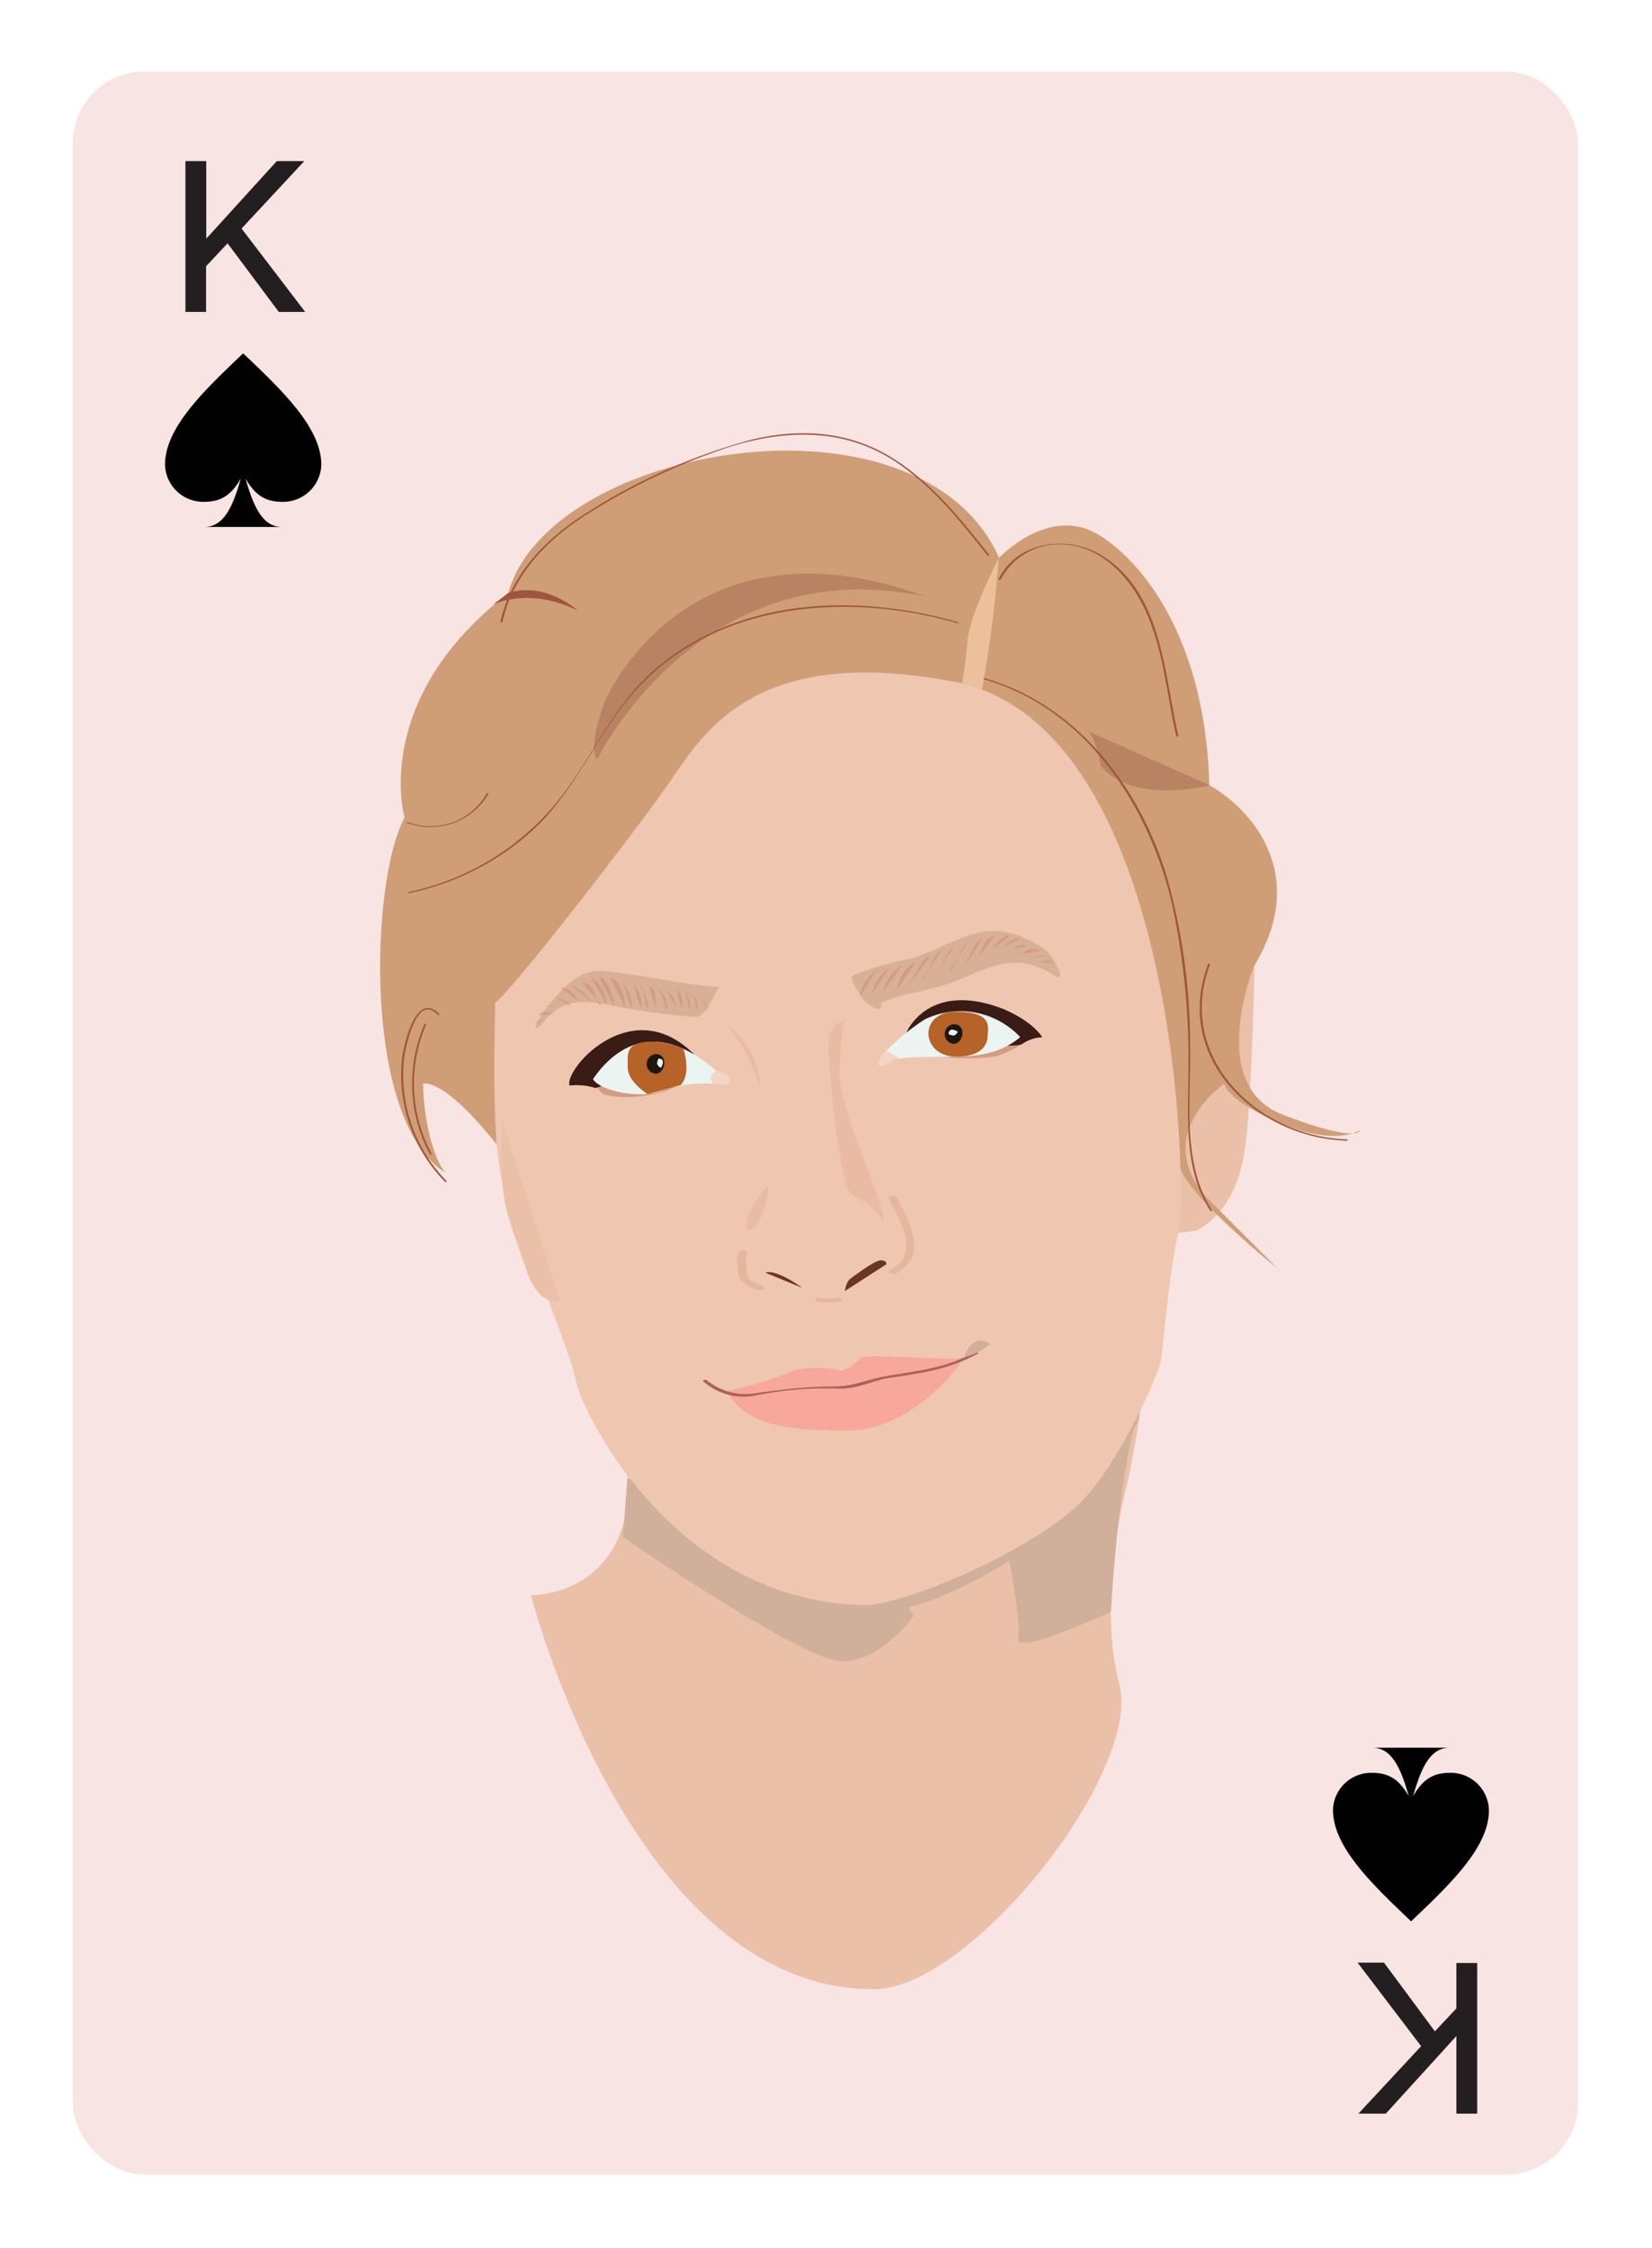 <svg id="Layer_1" data-name="Layer 1" xmlns="http://www.w3.org/2000/svg" viewBox="0 0 196 266.67"><defs><style>.cls-1{fill:#f8e4e3;}.cls-2{fill:#231f20;}.cls-3{fill:#010101;}.cls-4{fill:#ebc0a8;}.cls-5{fill:#cf9e76;}.cls-6{fill:#b98363;}.cls-7{fill:#9e563c;}.cls-8{fill:#d0af9b;}.cls-9{fill:#efc7b0;}.cls-10{fill:#d39c82;}.cls-11{fill:#381c15;}.cls-12{fill:#ebf4f0;}.cls-13{fill:#b66229;}.cls-14{fill:#1d1611;}.cls-15{fill:#6b3720;}.cls-16{fill:none;stroke:#e4b69d;stroke-linecap:round;stroke-miterlimit:10;stroke-width:0.5px;}.cls-17{fill:#e4b69d;}.cls-18{fill:#eabba4;}.cls-19{fill:#f8a79b;}.cls-20{fill:#f4d4c3;}.cls-21{fill:#ebc09b;}.cls-22{fill:#ac615a;}.cls-23{opacity:0.15;}.cls-24{fill:#562d00;}</style></defs><title>badbitchcards</title><rect class="cls-1" x="8.63" y="8.48" width="178.58" height="249.45" rx="8.5" ry="8.5"/><path class="cls-2" d="M27,28.86l-2.55,2.72V37H22V19.11h2.47v9.2l8.37-9.2H36.1l-7.44,8L36.21,37H33.08Z"/><path class="cls-3" d="M28.85,41.91c4.64,4.41,9.27,8.82,9.27,13.22a4.53,4.53,0,0,1-4.65,4.39c-2.12,0-3.27-.92-4.34-2.76,1.07,3.82,2.22,5.74,4.34,5.74H24.23c2.12,0,3.27-1.92,4.34-5.74-1.07,1.84-2.22,2.76-4.34,2.76a4.53,4.53,0,0,1-4.65-4.39C19.57,50.73,24.21,46.32,28.85,41.91Z"/><path class="cls-2" d="M170.24,240.94l2.55-2.72v-5.39h2.47v17.87h-2.47v-9.2l-8.37,9.2h-3.25l7.44-8-7.54-9.91h3.13Z"/><path class="cls-3" d="M167.42,227.89c-4.64-4.41-9.27-8.82-9.27-13.22a4.53,4.53,0,0,1,4.65-4.39c2.12,0,3.27.92,4.34,2.76-1.07-3.82-2.22-5.74-4.34-5.74H172c-2.12,0-3.27,1.92-4.34,5.74,1.07-1.84,2.22-2.76,4.34-2.76a4.53,4.53,0,0,1,4.65,4.39C176.7,219.07,172.06,223.48,167.42,227.89Z"/><path class="cls-4" d="M142.09,145.92c2.57-1.59,4.65-4,5.54-9.18s1.21-22.16,1.21-22.16l-10.32,16.63s.86,13.27-.12,15A15.51,15.51,0,0,0,142.09,145.92Z"/><path class="cls-5" d="M118.54,66.16s6-6.41,11.94-2.65,12.6,13.49,13,29.63c4.42,2.43,12.16,10.17,5.31,21.45,0,0-5.77,14.1,3.39,17.62s9.16,1.83,9.16,1.83-2.64,2-9.3-.77-6.79-4.73-6.79-4.73-9.25,6.34-1.48,14.11l7.77,7.77S141.21,142.15,140,138.5H61s-7.09-10.16-10.8-10c0,3.84,1.15,9,2.69,10.63C42.89,132.94,44,104.14,48,97c0,0-4.1-14,12.29-26.63C65.16,52.68,109.2,45.21,118.54,66.16Z"/><path class="cls-6" d="M143.53,93.14s-8.92,2.4-12.94-2.28c0,0-.67-4.35-2-4.35l14.95,6.63"/><path class="cls-6" d="M109.82,70.75c-28.57-10.41-38.09,12.5-38.09,12.5s-2.08,5.36-.89,6.84C70.84,90.09,83,65.09,109.82,70.75Z"/><path class="cls-7" d="M68.54,72.42s-3.85-3.52-8.25-2.08L58.52,71.7S62.72,69.55,68.54,72.42Z"/><path class="cls-7" d="M117.39,65.85c-3.51-4.44-7.2-9.06-12.19-11.92s-10.65-3.1-16.14-1.75a69.87,69.87,0,0,0-19,8.36c-5,3.06-9.37,7.3-10.69,13.21,0,.07.23.09.25,0,1.31-5.87,5.64-10.07,10.61-13.12A77,77,0,0,1,86.57,53C93,51,99.79,50.75,105.68,54.4c4.64,2.88,8.13,7.25,11.47,11.48.05.07.29,0,.24,0Z"/><path class="cls-7" d="M113.7,73.81c-11.92-3.41-25.56-3-35.53,5.18C73,83.21,70.6,89.24,66.65,94.42a31,31,0,0,1-18.22,11.4c-.16,0,0,.13.13.11a31.35,31.35,0,0,0,14.31-7.15c4.61-4.08,7-9.57,10.59-14.48,9.17-12.7,26-14.42,40.11-10.39.09,0,.28-.06.13-.11Z"/><path class="cls-7" d="M118.72,68.75a7.82,7.82,0,0,1,8.21-4.09c3.32.42,6,2.8,7.75,5.53,3.27,5.09,3.54,11.36,4.88,17.1,0,.09.27.07.25,0-1.7-7.27-1.89-16.89-9-21.35-4-2.54-10.12-1.83-12.34,2.77,0,.08.2.11.24,0Z"/><path class="cls-7" d="M116.36,80.47C128.61,83.77,136.16,95.22,139,107a86.59,86.59,0,0,1,2,19.85c0,5.66-.64,11.8,2.6,16.77,0,.07.29,0,.24,0-3.76-5.76-2.47-13.41-2.64-19.93a73.09,73.09,0,0,0-2.9-20.16C135,93,127.47,83.32,116.49,80.36c-.09,0-.28.07-.13.11Z"/><path class="cls-7" d="M159.8,135.14c-10.61-.3-20.4-9.79-16.23-20.77,0-.09-.21-.11-.24,0-4.24,11.17,5.79,20.63,16.47,20.93.15,0,.15-.12,0-.12Z"/><path class="cls-7" d="M48.17,97.55a8,8,0,0,0,9.8-3.4c0-.08-.2-.11-.24,0a7.65,7.65,0,0,1-9.38,3.35c-.07,0-.3,0-.18.09Z"/><path class="cls-7" d="M52.15,120.3c-2.9-3-4.35,4-4.49,5.61a18.16,18.16,0,0,0,5.13,14.26c.05.06.3,0,.22-.06a18,18,0,0,1-5.07-14.55c.12-1,1.4-7.92,4-5.19.05.06.29,0,.22-.06Z"/><path class="cls-7" d="M50.38,121.43A17.72,17.72,0,0,0,51,136.9c0,.07.28,0,.24,0a17.6,17.6,0,0,1-.67-15.4c0-.09-.21-.11-.24,0Z"/><path class="cls-4" d="M103.66,235.95C74.93,235.95,63,189.21,63,189.21s12.82.3,11.58-16.09-.16,2.19-.16,2.19,51.92-40.87,58.83-34.22.46,35,.46,35-3.64,13.3-.91,23.66S115.2,235.95,103.66,235.95Z"/><path class="cls-8" d="M73.91,182.31s21.33,14.74,26,14.74,8.46-5.34,8.46-5.34l-6.25-11.9-27.68-4.5Z"/><path class="cls-8" d="M119,181.09s2.24,11,1.8,13.23,11-3.16,11-3.16,1-18.46,3.68-24.9c2.59-6.14-14.65,9.87-14.65,9.87Z"/><path class="cls-8" d="M123.65,182.57c4.64-4.16,8.8-8.77,11.47-14.26v-3.64l-38.77,25a19.51,19.51,0,0,0,12.33.72C115.36,188.51,123.65,182.57,123.65,182.57Z"/><path class="cls-9" d="M112.77,80.79C88.83,76.34,83.1,87.57,79.08,93.3s-18.44,24.37-20.34,25.64c0,3.47-.68,19.69,1.59,23.19,1.54,4,7.59,18.9,8,21.7s11.3,26.56,34.91,26.56c7.55-1.18,20.33-7.54,24.94-12.15s9.15-15,9.5-16.61.92-10.23,2.12-15.4S139.69,85.36,112.77,80.79Z"/><path class="cls-10" d="M70.36,128a4.13,4.13,0,0,0,1.24,1.78c2.16.76,6.59.23,8.59-.91"/><path class="cls-10" d="M118,125.33a10.83,10.83,0,0,0,3.26-1.52l-.24-.79-9.34,2.33A25.89,25.89,0,0,0,118,125.33Z"/><path class="cls-11" d="M119.1,119.7c3.66,1.6,4.55,3.33,4.55,3.33a4.55,4.55,0,0,0-2.36.79c-1.47.86-13.74-1.36-13.74-1.36S110.1,116.2,119.1,119.7Z"/><path class="cls-11" d="M70.67,129.06a7.38,7.38,0,0,0-3.09-.3c-.71-1.85,7.31-11.16,14.74-3.73Z"/><path class="cls-12" d="M105.16,124.63a27.06,27.06,0,0,1,4.54-3.71,9.72,9.72,0,0,1,11.35,2.1c-3,2.44-6.2,2.33-10.41,2.33s-5.15.5-5.15.5S105.16,125.57,105.16,124.63Z"/><path class="cls-12" d="M70.36,128c2.43-3.61,7.36-7.36,14.58-1,0,0,.74,1.33-.29,1.55a15.31,15.31,0,0,0-6.11.81C75.81,130.43,71.1,129.32,70.36,128Z"/><path class="cls-13" d="M113.43,125.33c3.23,0,3.74-1.58,3.74-2.44S118,120,113.43,120,109.26,125.33,113.43,125.33Z"/><path class="cls-13" d="M77.46,123.55a10.76,10.76,0,0,1,3.62.83s1,3-.34,4.33l-2.21.61c-1.12.32-1.7.45-1.7.45s-2.35-1.47-2.35-3.11S74.09,123.55,77.46,123.55Z"/><path class="cls-14" d="M77.78,127.36c1.15,0,1.59-2.33,0-2.33A1.17,1.17,0,0,0,77.78,127.36Z"/><path class="cls-14" d="M113.15,123.81c1.15,0,1.59-2.33,0-2.33A1.17,1.17,0,0,0,113.15,123.81Z"/><path class="cls-15" d="M100.23,153.14a3.54,3.54,0,0,1,.47-1.32s3-2.33,3.78-2.33.68.47.68.47"/><path class="cls-15" d="M95.17,152.75c-2.57-1.87-4-2-4.35-1.79"/><path class="cls-16" d="M97,154.15a7.53,7.53,0,0,0,2.57,0"/><path class="cls-17" d="M105.44,142.15c1.31,2.62,3.91,6.53.13,8.55-.49.26.43.5.71.35,4-2.16,1.58-6.14.13-9-.15-.3-1.13-.2-1,.13Z"/><path class="cls-17" d="M90.5,152.53c-.55-.18-1.51-.5-1.78-1.06a4.9,4.9,0,0,1-.15-1.33,2.48,2.48,0,0,1,.09-1.52c.19-.29-.78-.42-1-.13a2.63,2.63,0,0,0-.13,1.66,3.89,3.89,0,0,0,.25,1.58A4.15,4.15,0,0,0,90,153c.35.12,1.12-.23.5-.43Z"/><path class="cls-18" d="M91.11,140.6c0,1.73-.76,5-2.35,5.32C88.76,145.92,87.65,144.61,91.11,140.6Z"/><path class="cls-18" d="M98.32,123.81c0,5.13,1.55,16.21,2.4,17.48s3,1.16,4,3.7c1.17-.42-5.14-12.87-5.09-17.63s.62-6.35.62-6.35A2.56,2.56,0,0,0,98.32,123.81Z"/><path class="cls-18" d="M86.19,121.45a10.87,10.87,0,0,1,3.19,3.88,13.22,13.22,0,0,1,.87,4.11A20.33,20.33,0,0,0,86.19,121.45Z"/><path class="cls-19" d="M86.23,165A38.81,38.81,0,0,0,94,162.61c1.32-.49,4.82-.49,5.75,0,1.88-.57,1.67-1.22,2.56-1.63s10.74.49,12.13,0c0,0-5.53,8.71-14.08,8.71S88.27,168.55,86.23,165Z"/><path class="cls-12" d="M78.12,125.56c-.19.5-.32.74.29,1.11C78.41,126.66,79.13,125.6,78.12,125.56Z"/><path class="cls-12" d="M112.54,122.67c.5.19.74.32,1.11-.29C113.64,122.38,112.58,121.66,112.54,122.67Z"/><path class="cls-20" d="M104.09,126.19c.8.72,1.41-.51,2.69-.64l-1.62-.93S104.6,124.88,104.09,126.19Z"/><path class="cls-20" d="M84.65,128.51s1.48.34,1.83,0c.48-1.18-1.54-1.55-1.54-1.55S83.83,127.78,84.65,128.51Z"/><path class="cls-4" d="M62.9,151.81c1.83,3.52,3.52,2.33,3.52,2.33L59.64,133s-.86,6.7.88,12S62.9,151.81,62.9,151.81Z"/><path class="cls-21" d="M116.5,81.81a150.1,150.1,0,0,0,2-15.64s-3.44,6.74-3.69,9.69-.67,5.24-.67,5.24Z"/><path class="cls-18" d="M116.18,160c.61.61-2,1.3-2,1.3S115.59,159.45,116.18,160Z"/><path class="cls-22" d="M83.41,163.82a7.19,7.19,0,0,0,6.4,1.66,42.59,42.59,0,0,1,9.34-.79c2.51.19,4.18-.94,6.64-1.3,3.72-.54,6.81-1,10.16-2.8.24-.14-.21-.25-.35-.18-3.45,1.91-6.76,2.17-10.56,2.83-2,.34-3.74,1.18-5.79,1.2a59.82,59.82,0,0,0-6.29.38c-1.09.13-2.19.27-3.28.43a7.25,7.25,0,0,1-5.83-1.55c-.13-.09-.6,0-.43.13Z"/><path class="cls-8" d="M114.39,161c1.08-3.16,3.08-1.59,3.08-1.59A7.7,7.7,0,0,1,114.39,161Z"/><g class="cls-23"><path class="cls-24" d="M64.66,121c2.84-3.44,6.71-1.84,10.25-1.29,2.56.4,5.1.76,7.68.91,1.21.07,2.51-3.56,2.77-3.55-4.67-.28-9.22-1.54-13.87-1.89-3-.23-4.91,2.25-6.69,4.41-1,1.17-2.15,3.84-.14,1.41Z"/></g><g class="cls-23"><path class="cls-24" d="M123.86,112.51c-3-1.9-5.59-2.75-9.12-1.49-2.44.87-4.64,2.16-7.18,2.8a36.1,36.1,0,0,0-6.35,1.85c-.51.23.36,1.57.48,1.76l.41.67c1,1.58,3.56,2.56,1.94-.07l-.41-.67.48,1.76c3.07-1.4,6.45-1.58,9.55-2.86,4.25-1.76,7-3.32,11.39-.59,1.86,1.17-.31-2.61-1.19-3.16Z"/></g><path class="cls-10" d="M102.05,118.18a3.85,3.85,0,0,1,1.35-2.56l.68-.74"/><path class="cls-10" d="M103.45,117.89a5.27,5.27,0,0,1,2.06-3.11"/><path class="cls-10" d="M104.69,117.77a5.67,5.67,0,0,1,2.35-3.29"/><path class="cls-10" d="M106.42,117.44a4.6,4.6,0,0,1,2.25-3.4"/><path class="cls-10" d="M107.75,116.92l1.4-2.42c.27-.47.63-1,1.17-1"/><path class="cls-10" d="M109.23,116.29c1.18-.87,1.16-2.89,2.48-3.54"/><path class="cls-10" d="M110.79,116c1-1.1,1.2-2.91,2.44-3.8"/><path class="cls-10" d="M112.57,115.26c1.17-.8,1.1-2.74,2.28-3.53"/><path class="cls-10" d="M114.45,114.69l.79-1.75a3.12,3.12,0,0,1,1.37-1.74"/><path class="cls-10" d="M115.7,114.07a5.86,5.86,0,0,0,.92-1.77A1.94,1.94,0,0,1,118,111"/><path class="cls-10" d="M117.76,112.56a5.12,5.12,0,0,1,1.37-1.45c.18-.13.47-.24.61-.06"/><path class="cls-10" d="M119.1,112.36a2.57,2.57,0,0,1,2-1.12"/><path class="cls-10" d="M120.07,112.58a2.15,2.15,0,0,1,1.83-.43"/><path class="cls-10" d="M121.29,113.14a1.63,1.63,0,0,1,2.12-.36"/><path class="cls-10" d="M122.44,113.66a3.78,3.78,0,0,1,1.94-.33"/><path class="cls-10" d="M123.39,114.15a1.61,1.61,0,0,1,1.64.05"/><path class="cls-10" d="M69.14,116.64c.25-.16.58,0,.78.24a3,3,0,0,1,.73,1.28c.12.44.25,1,.7,1.08"/><path class="cls-10" d="M70.15,115.94A4.2,4.2,0,0,1,72,119.18"/><path class="cls-10" d="M71.16,116c0-.15.25-.06.35,0a5.69,5.69,0,0,1,1.31,3.34"/><path class="cls-10" d="M72.43,116a1.28,1.28,0,0,1,.9.69,5.35,5.35,0,0,1,.84,2.81"/><path class="cls-10" d="M73.8,116.14a2.29,2.29,0,0,0,.52,1,3.71,3.71,0,0,1,.59,2.56"/><path class="cls-10" d="M75.15,116.78a3.25,3.25,0,0,1,.9,2.95"/><path class="cls-10" d="M76,116.58c-.14.11-.08.32,0,.48.41.86,1.12,1.75.8,2.65,0,.06.1,0,0,0"/><path class="cls-10" d="M77,117h0a.71.71,0,0,1,.6.45,2.09,2.09,0,0,1,.14.77l.07,1.46"/><path class="cls-10" d="M78.24,117.37a3.23,3.23,0,0,1,.9,2.57"/><path class="cls-10" d="M79.13,117.57a2.14,2.14,0,0,1,1.05,1.82"/><path class="cls-10" d="M80.85,119.64a2.35,2.35,0,0,0-.56-2.36"/><path class="cls-10" d="M81.84,119.93a3.91,3.91,0,0,0-.63-2.61"/><path class="cls-10" d="M82.64,119.95a1.87,1.87,0,0,0-.28-1.83"/><path class="cls-10" d="M84,120a3.08,3.08,0,0,0-.73-1.74"/><path class="cls-10" d="M70.16,118.86a4.47,4.47,0,0,0-2.32-1.93"/><path class="cls-10" d="M68.56,118.76a2.26,2.26,0,0,0-2-1.63"/><path class="cls-10" d="M67.81,119.37a3.12,3.12,0,0,0-1.87-1.06"/><path class="cls-10" d="M66.37,119.5a9.09,9.09,0,0,0-2.06-.22"/><path class="cls-10" d="M65.62,120.25a1.63,1.63,0,0,0-1.72.13"/><path class="cls-10" d="M64.42,121a1.15,1.15,0,0,0-1,.44"/><path class="cls-10" d="M64.84,118.55l1.86.71"/><path class="cls-10" d="M66.78,117.36l1,.93"/></svg>